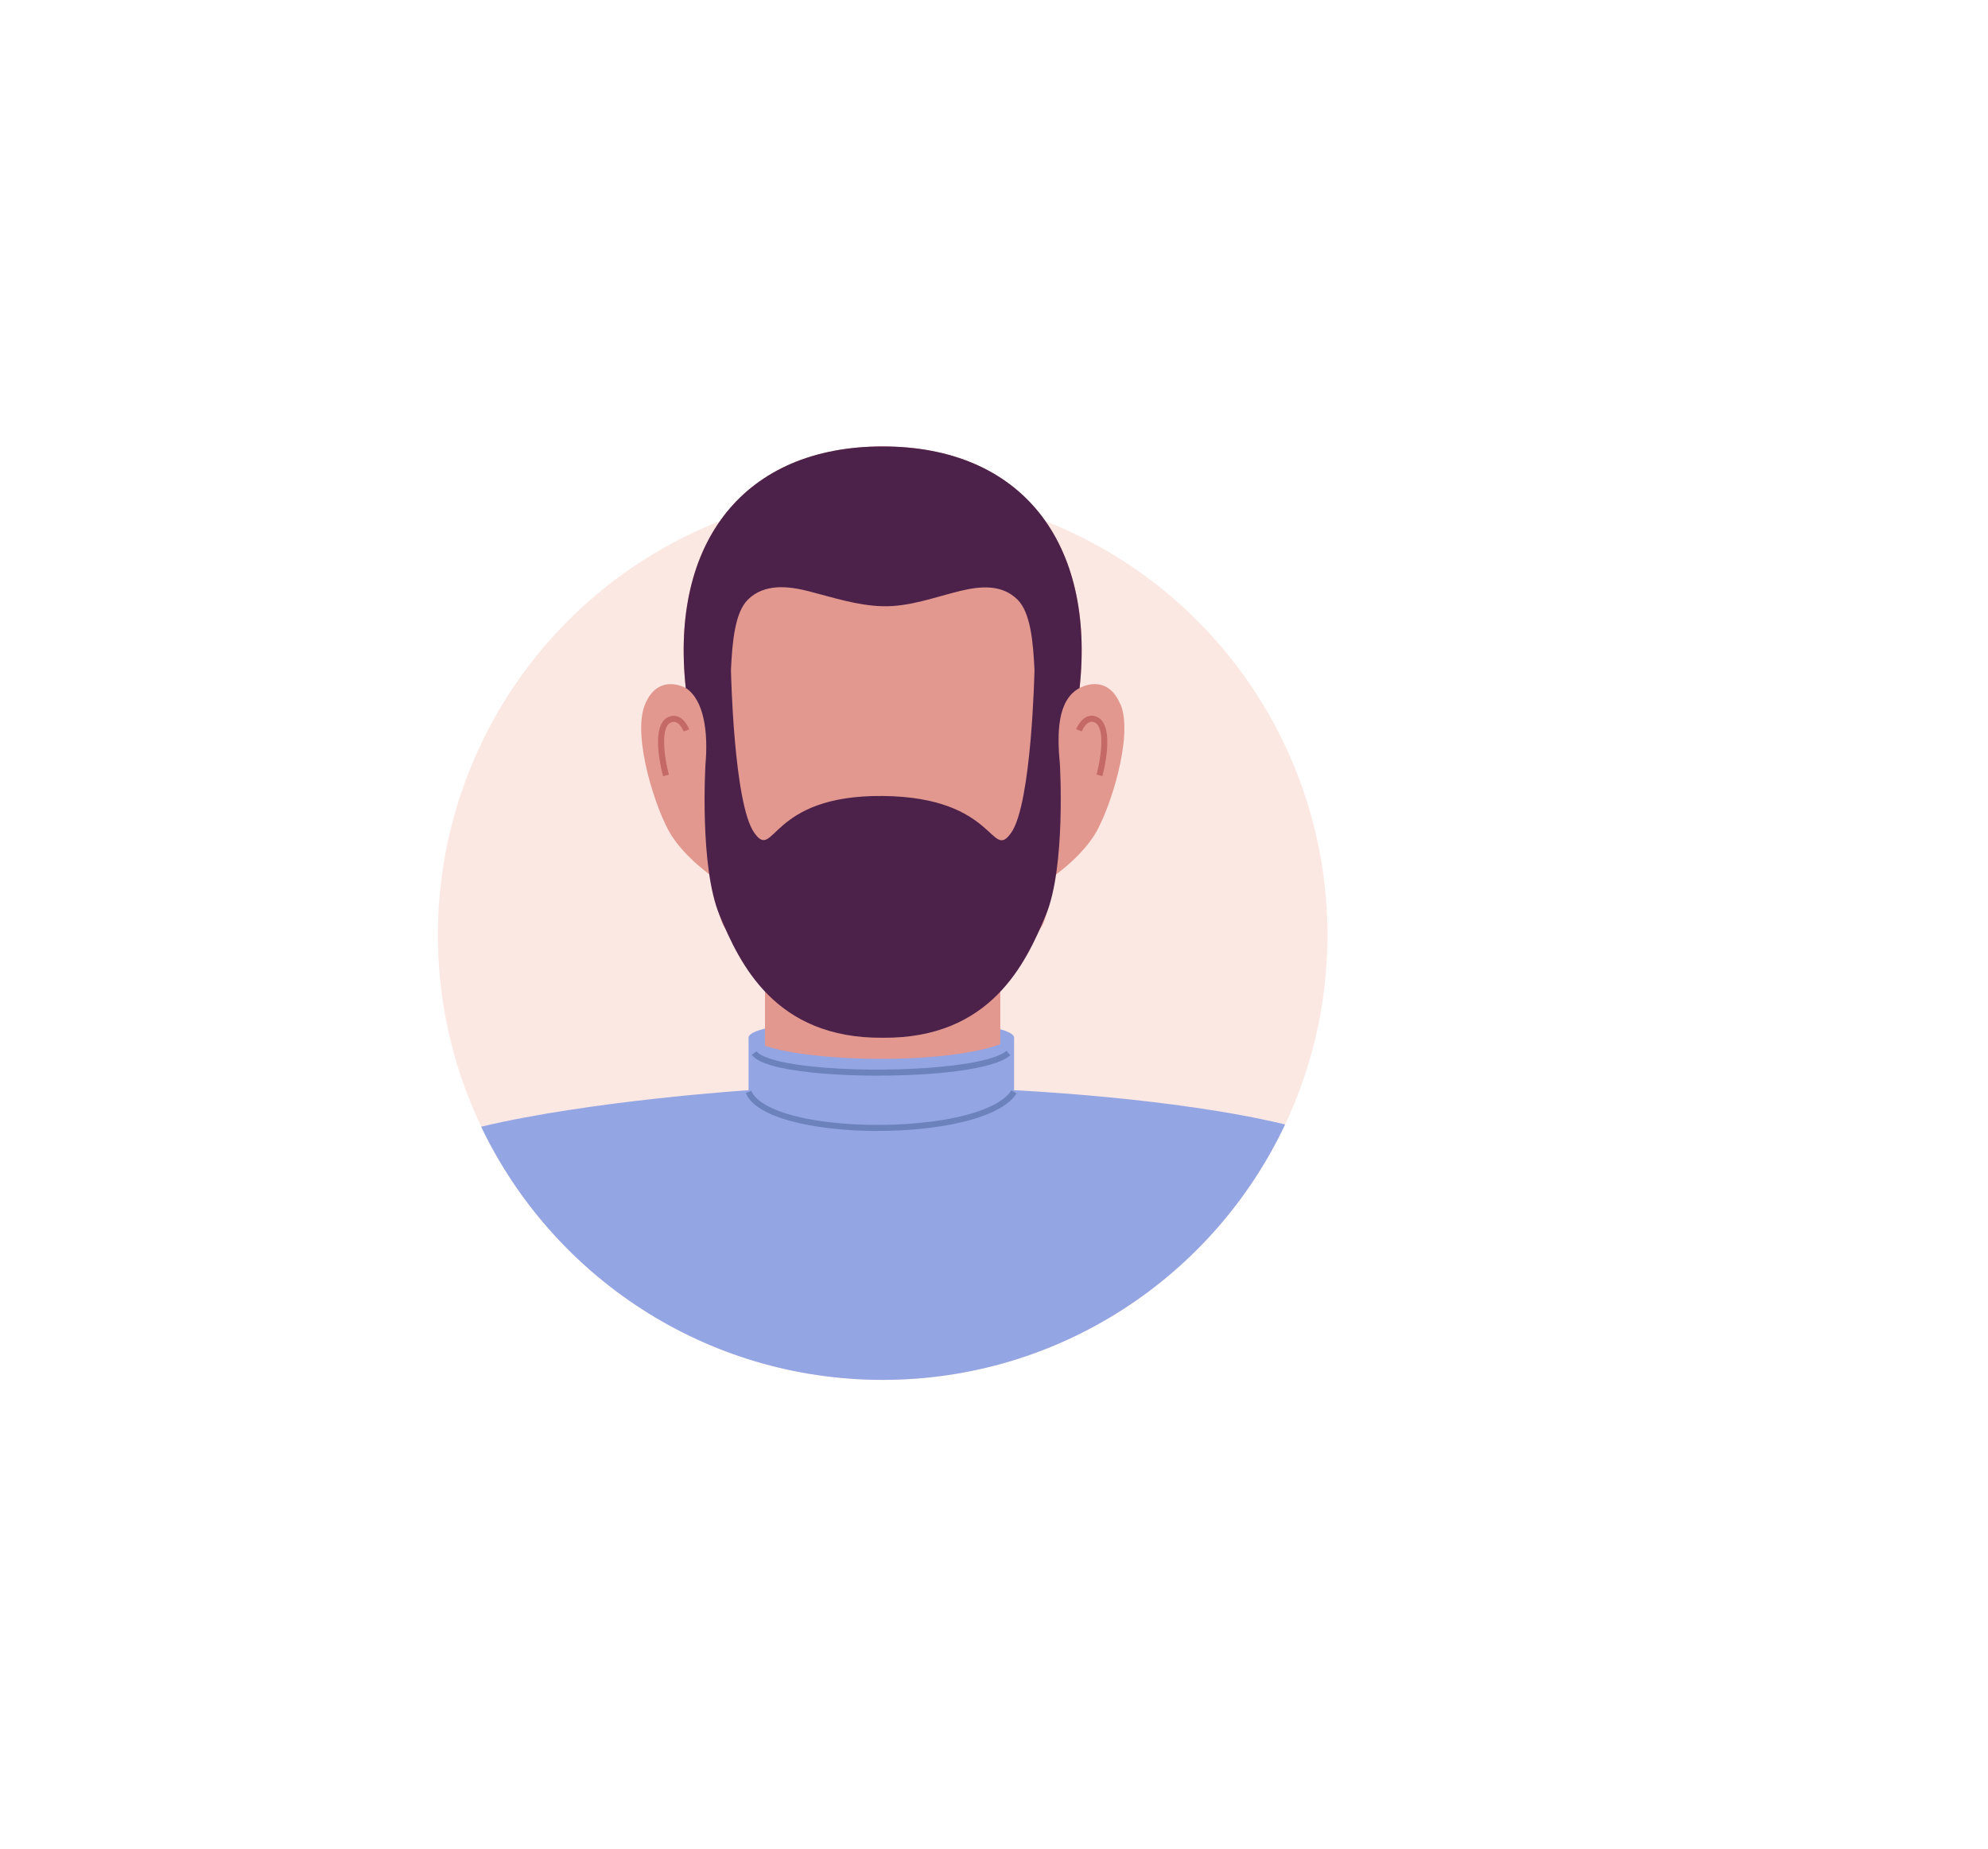 <?xml version="1.0" encoding="UTF-8"?>
<svg id="OBJECTS" xmlns="http://www.w3.org/2000/svg" viewBox="0 0 249.48 232.05">
  <defs>
    <style>
      .cls-1 {
        fill: #4c224b;
      }

      .cls-1, .cls-2, .cls-3, .cls-4, .cls-5, .cls-6 {
        stroke-width: 0px;
      }

      .cls-2 {
        fill: #94a5e4;
      }

      .cls-3 {
        fill: #6c82bc;
      }

      .cls-4 {
        fill: #fce8e3;
      }

      .cls-5 {
        fill: #e2988f;
      }

      .cls-6 {
        fill: #c46966;
      }
    </style>
  </defs>
  <circle class="cls-4" cx="110.77" cy="117.34" r="55.82"/>
  <g>
    <ellipse class="cls-2" cx="110.6" cy="130.2" rx="16.66" ry="2.36"/>
    <rect class="cls-5" x="96" y="109.99" width="29.53" height="33.36"/>
    <g>
      <path class="cls-5" d="m140.59,88.37c-1.68-4.02-5.11-2.04-5.11-2.04,1.98-18.26-7.3-30.31-24.71-30.31s-26.69,12.05-24.71,30.31c0,0-3.43-1.97-5.11,2.04s1.39,13.43,3.29,16.43c1.9,2.99,5.26,5.26,5.26,5.26,0,0,.22,3.36,1.1,5.7.88,2.34,10.81,13.08,13.73,14.72,3.83,2.25,9.47,2.25,12.91,0,2.92-1.64,12.85-12.39,13.73-14.72.88-2.34,1.1-5.7,1.1-5.7,0,0,3.36-2.26,5.26-5.26,1.9-2.99,4.96-12.41,3.29-16.43Z"/>
      <g>
        <path class="cls-6" d="m83.21,97.39c-.16-.59-1.53-5.82.35-7.24.62-.4,1.13-.36,1.45-.26.97.32,1.46,1.57,1.49,1.63l-.7.27c-.11-.27-.49-1.02-1.02-1.18-.24-.08-.5-.03-.78.16-1.09.83-.62,4.39-.06,6.43l-.72.2Z"/>
        <path class="cls-6" d="m138.33,97.39l-.72-.2c.4-1.47,1.17-5.5-.08-6.45-.26-.17-.52-.22-.76-.14-.52.17-.91.91-1.02,1.18l-.7-.27c.02-.05.51-1.31,1.49-1.63.32-.1.83-.15,1.42.24,1.9,1.44.54,6.67.38,7.26Z"/>
      </g>
      <path class="cls-1" d="m110.77,56.02c-17.41,0-26.69,12.05-24.71,30.31h0c2.3,1.5,2.83,5.57,2.47,9.6h0s-.77,12.83,1.76,18.89c2.52,6.05,6.92,15.51,20.48,15.4h0s0,0,0,0h0c13.56.12,17.96-9.34,20.48-15.4,2.52-6.05,1.76-18.89,1.76-18.89h0s0,0,0,0c-.36-3.85-.37-8.08,2.47-9.6h0c1.98-18.26-7.3-30.31-24.71-30.31Zm19.05,28.05s-.34,16.75-2.92,20.42c-2.59,3.67-1.78-4.47-16.12-4.61-14.34-.14-13.54,8.28-16.13,4.61-2.58-3.66-2.92-20.35-2.92-20.42.17-3.7.53-7.24,2.12-8.82,2.06-2.05,5.07-1.72,7.64-1.06,3,.77,6.1,1.8,9.27,1.88,3.35.09,6.54-1.14,9.75-1.92,2.5-.6,5.21-.87,7.19,1.1,1.59,1.59,1.95,5.12,2.12,8.83h0Z"/>
    </g>
    <path class="cls-2" d="m161.28,141.1c-13.99-3.39-34.03-4.3-34.03-4.3-10.34,8.22-24.17,8.33-33.32,0,0,0-19.67,1.28-33.55,4.58,8.98,18.79,28.17,31.77,50.38,31.77h0c22.33,0,41.58-13.11,50.51-32.05Z"/>
    <path class="cls-2" d="m93.94,130.2v8.35c11.82,8.72,22.94,8.84,33.32,0v-8.35c-5.88,3.81-29.55,3.29-33.32,0Z"/>
    <path class="cls-3" d="m110.2,141.92c-1.62,0-3.23-.07-4.79-.21-3.09-.27-10.43-1.26-11.82-4.55l.69-.29c.85,2.02,5.04,3.55,11.2,4.09,8.54.75,19.17-.62,21.46-4.15l.63.41c-2.04,3.15-9.72,4.69-17.37,4.69Z"/>
    <path class="cls-3" d="m110.26,134.98c-3.03,0-5.98-.14-8.39-.4-4.24-.45-6.77-1.19-7.53-2.21l.6-.45c.28.38,1.54,1.33,7.01,1.91,8.68.92,21.89.18,24.35-1.97l.49.56c-2.06,1.8-9.51,2.55-16.54,2.55Z"/>
  </g>
</svg>